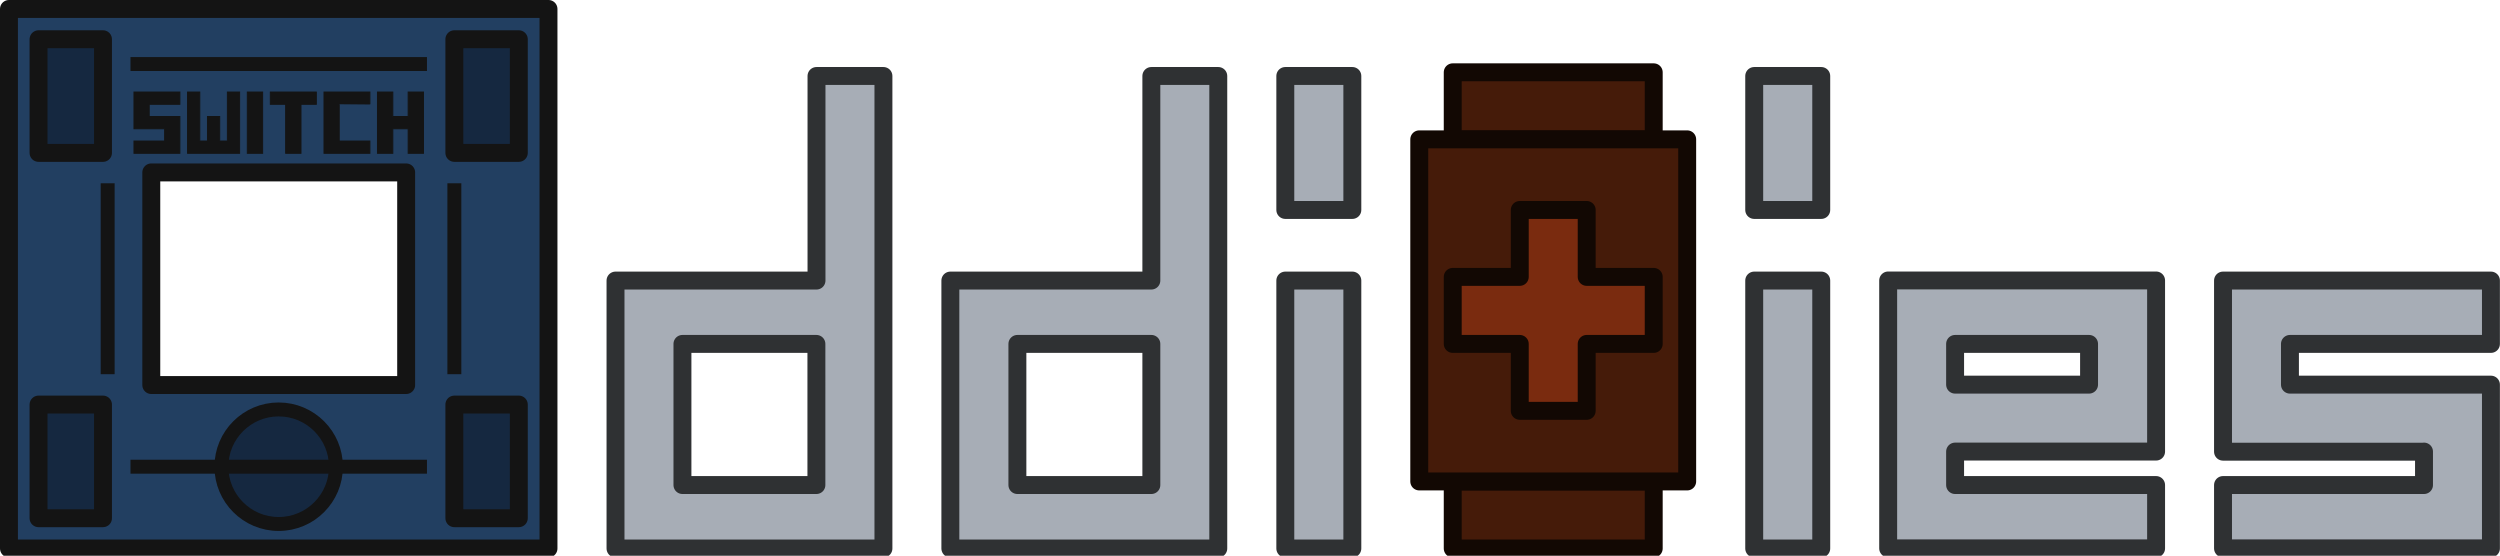 <?xml version="1.0" encoding="utf-8"?>
<!-- Generator: Adobe Illustrator 26.1.0, SVG Export Plug-In . SVG Version: 6.00 Build 0)  -->
<svg version="1.1" id="Layer_1" xmlns="http://www.w3.org/2000/svg" xmlns:xlink="http://www.w3.org/1999/xlink" x="0px" y="0px"
	 width="2510.1px" height="558px" viewBox="0 0 2510.1 558" style="enable-background:new 0 0 2510.1 558;" xml:space="preserve">
<style type="text/css">
	.st0{fill:#A7ADB6;stroke:#2F3133;stroke-width:18;stroke-linejoin:round;stroke-miterlimit:10;}
	.st1{fill:#451B09;stroke:#120803;stroke-width:18;stroke-linejoin:round;stroke-miterlimit:10;}
	.st2{fill:#7A2B0F;stroke:#120803;stroke-width:18;stroke-linejoin:round;stroke-miterlimit:10;}
	.st3{fill:#223F61;stroke:#141414;stroke-width:18;stroke-linejoin:round;stroke-miterlimit:10;}
	.st4{fill:#152840;stroke:#141414;stroke-width:18;stroke-linejoin:round;stroke-miterlimit:10;}
	.st5{fill:#152840;stroke:#141414;stroke-width:14;stroke-linejoin:round;stroke-miterlimit:10;}
	.st6{fill:none;stroke:#141414;stroke-width:14;stroke-linejoin:round;stroke-miterlimit:10;}
	.st7{fill:#141414;stroke:#141414;stroke-miterlimit:10;}
</style>
<g>
	<path class="st0" d="M1290.5,281.7h67.3v269h-67.3V281.7z M887,76.3v474.4H618v-269h201.8V76.3H887z M819.7,345.3H685.2V487h134.5
		V345.3z M1223.2,76.3v474.4h-269v-269H1156V76.3H1223.2z M1156,345.3h-134.5V487H1156V345.3z M1290.5,76.3v134.5h67.3V76.3H1290.5z
		 M1761.3,550.7h67.3v-269h-67.3V550.7z M1761.3,76.3v134.5h67.3V76.3H1761.3z M1963,453.4V487h201.8v63.6h-269v-269h269v171.8
		L1963,453.4L1963,453.4z M1963,386.2h134.5v-40.9H1963V386.2z M2433.8,453.4V487H2232v63.6h269V386.2h-201.8v-40.9H2501v-63.6h-269
		v171.8h201.8V453.4z"/>
	<g>
		<rect x="1458.6" y="72.6" class="st1" width="201.8" height="67.3"/>
		<rect x="1458.6" y="483.4" class="st1" width="201.8" height="67.3"/>
		<rect x="1425" y="139.9" class="st1" width="269" height="343.5"/>
		<polygon class="st2" points="1593.1,278 1593.1,210.8 1525.9,210.8 1525.9,278 1458.6,278 1458.6,345.3 1525.9,345.3 
			1525.9,412.5 1593.1,412.5 1593.1,345.3 1660.4,345.3 1660.4,278 		"/>
	</g>
	<g>
		<path class="st3" d="M9,9v541.7h541.7V9H9z M407.8,386.6H151.9V173.1h255.9V386.6z"/>
		<rect x="456.2" y="39.4" class="st4" width="64.7" height="114.1"/>
		<rect x="38.7" y="39.4" class="st4" width="64.7" height="114.1"/>
		<rect x="456.2" y="406.2" class="st4" width="64.7" height="114.1"/>
		<rect x="38.7" y="406.2" class="st4" width="64.7" height="114.1"/>
		<circle class="st5" cx="279.8" cy="468.6" r="57.5"/>
		<line class="st6" x1="131" y1="468.6" x2="428.7" y2="468.6"/>
		<line class="st6" x1="131" y1="64.3" x2="428.7" y2="64.3"/>
		<line class="st6" x1="456.2" y1="184" x2="456.2" y2="375.7"/>
		<line class="st6" x1="108.1" y1="184" x2="108.1" y2="375.7"/>
	</g>
	<path class="st7" d="M263.7,153.9h-15.4V92.4h15.4V153.9z M271.4,92.4v12.3h15.4v49.2h15.4v-49.2h15.4V92.4H271.4z M371.4,104.7
		V92.4h-46.1v61.5h46.1v-12.3h-30.8v-36.9C340.6,104.7,371.4,104.7,371.4,104.7z M228.3,92.4v49.2h-7.7V117h-12.3v24.6h-7.7V92.4
		h-12.3v61.5h52.3V92.4H228.3z M409.8,92.4V117h-15.4V92.4H379v61.5h15.4v-24.6h15.4v24.6h15.4V92.4H409.8z M180.6,104.7V92.4h-46.1
		v36.9h30.8v12.3h-30.8v12.3h46.1V117h-30.8v-12.3H180.6z"/>
</g>
</svg>
